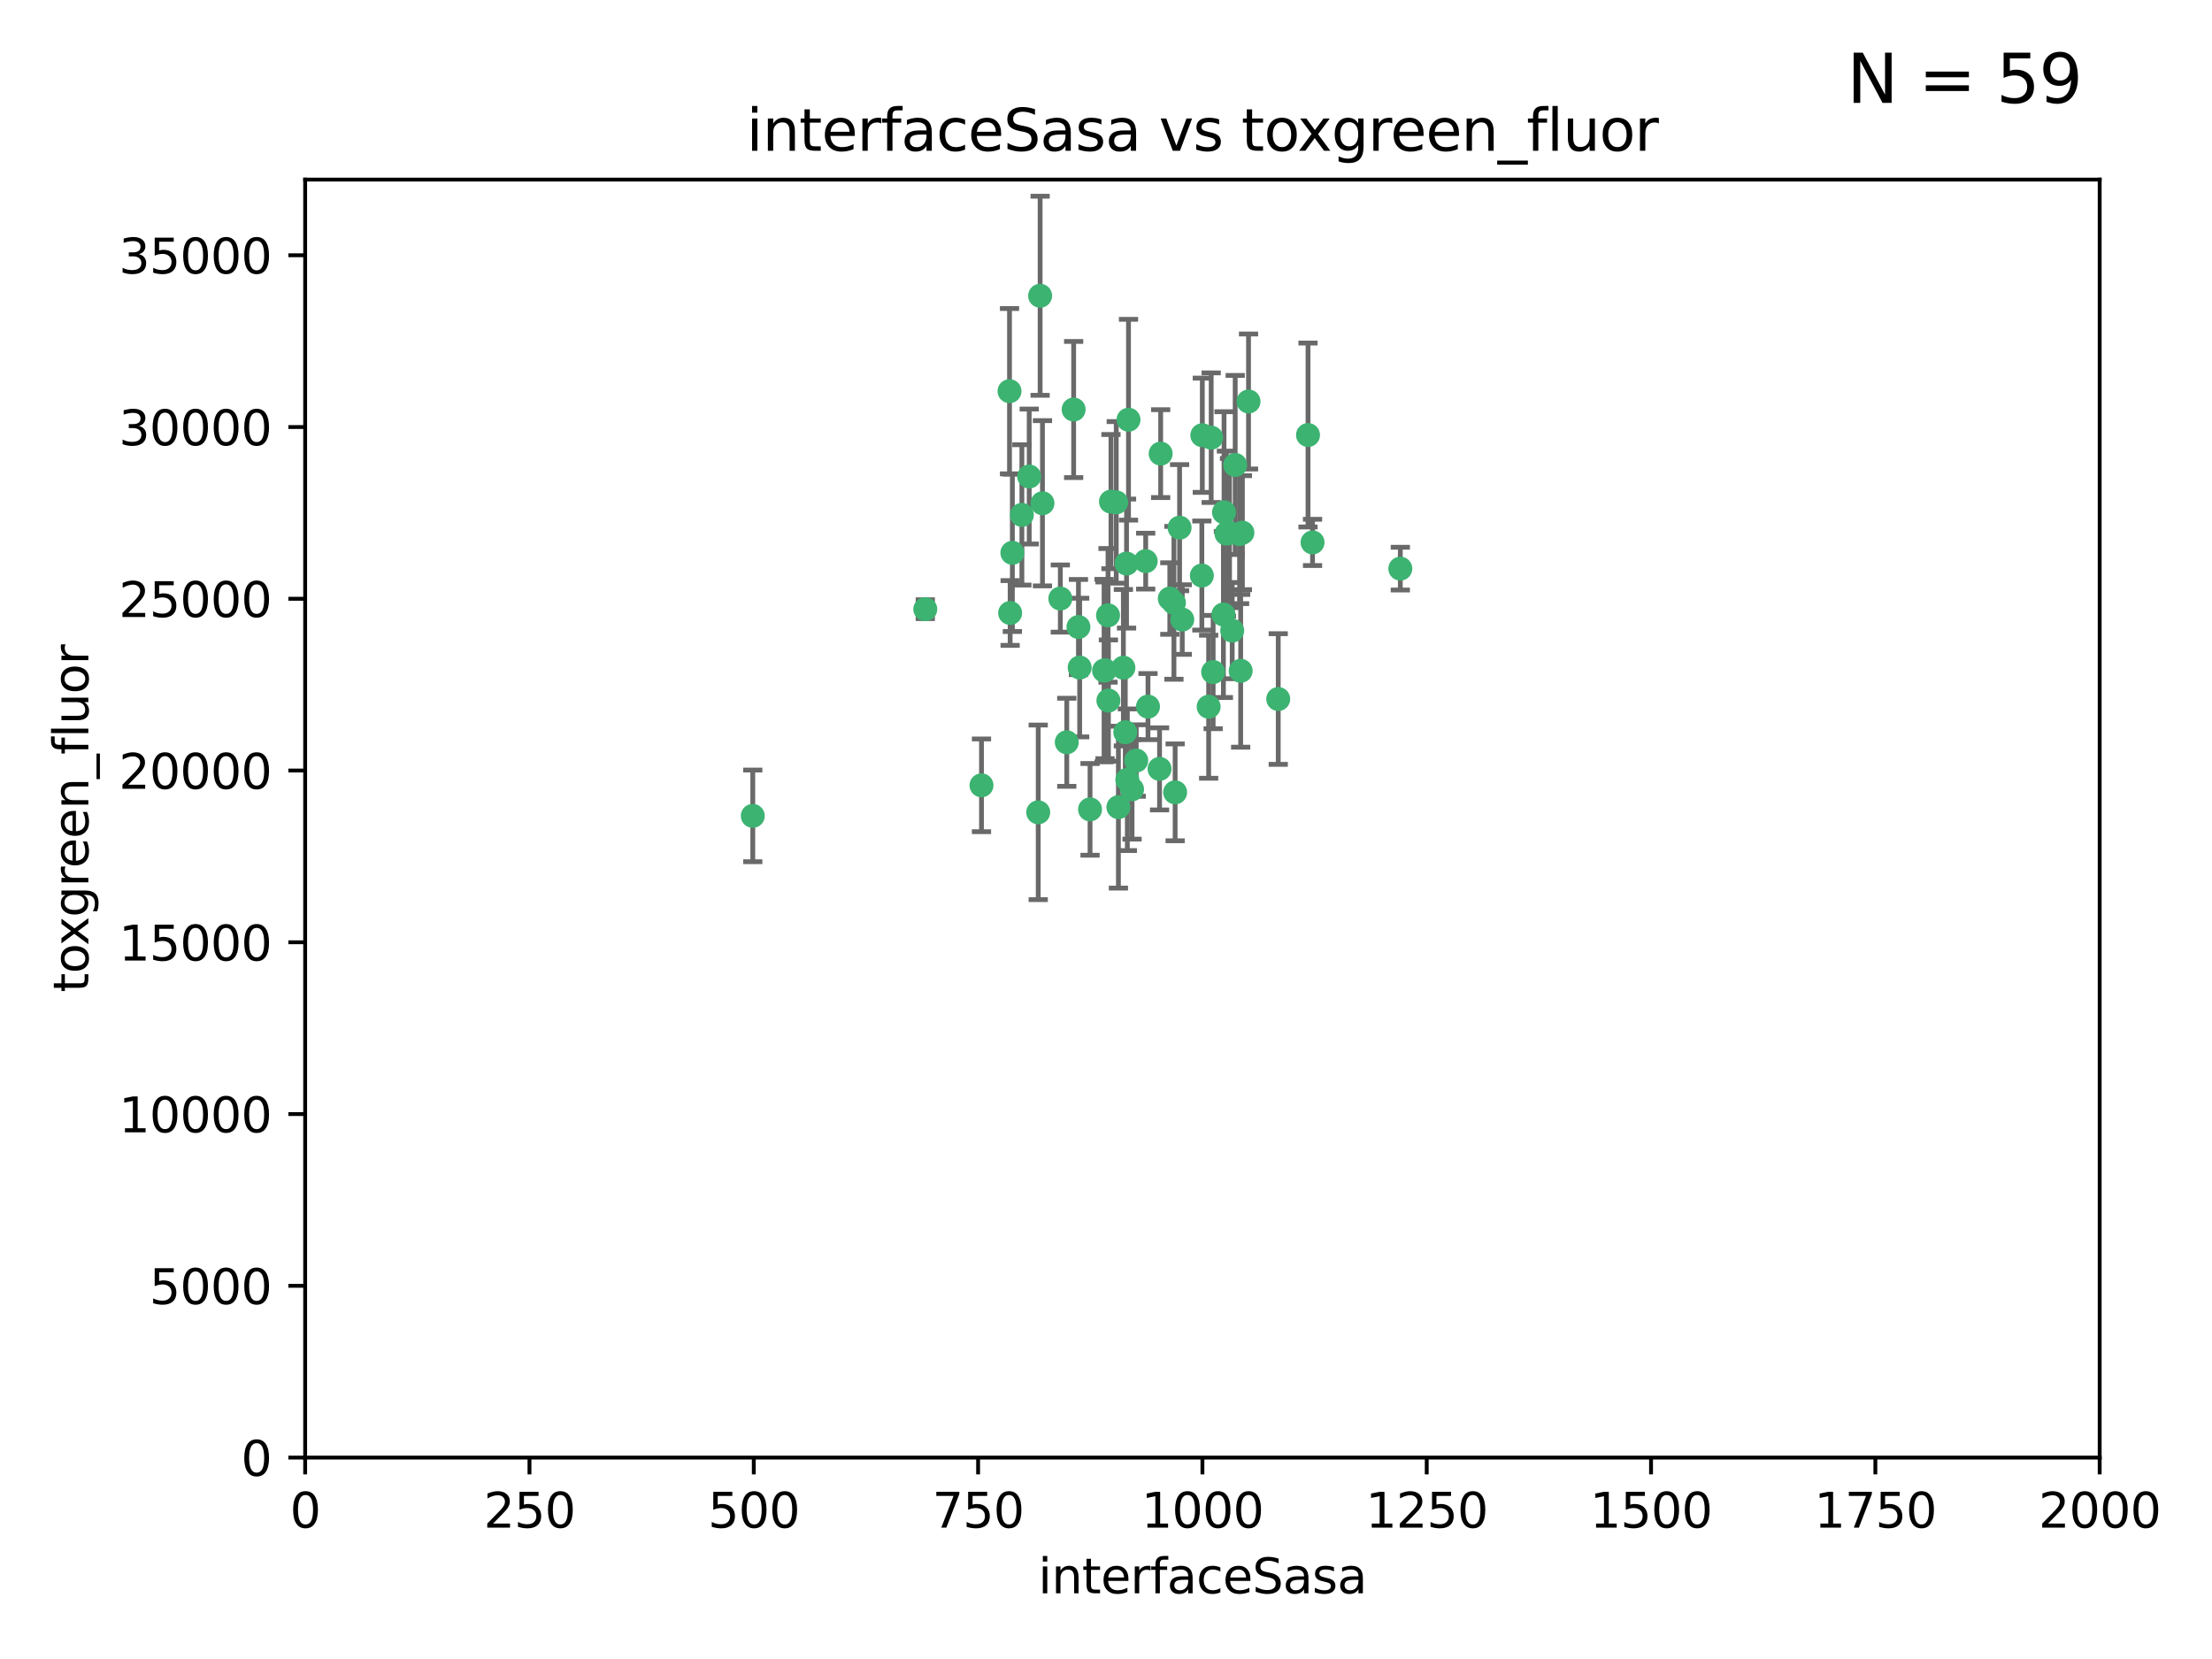 <?xml version="1.0" encoding="utf-8" standalone="no"?>
<!DOCTYPE svg PUBLIC "-//W3C//DTD SVG 1.1//EN"
  "http://www.w3.org/Graphics/SVG/1.1/DTD/svg11.dtd">
<svg xmlns:xlink="http://www.w3.org/1999/xlink" width="460.8pt" height="345.6pt" viewBox="0 0 460.8 345.6" xmlns="http://www.w3.org/2000/svg" version="1.1">
 <defs>
  <style type="text/css">*{stroke-linejoin: round; stroke-linecap: butt}</style>
 </defs>
 <g id="figure_1">
  <g id="patch_1">
   <path d="M 0 345.6 
L 460.8 345.6 
L 460.8 0 
L 0 0 
z
" style="fill: #ffffff"/>
  </g>
  <g id="axes_1">
   <g id="patch_2">
    <path d="M 63.571 303.64 
L 437.4 303.64 
L 437.4 37.411 
L 63.571 37.411 
z
" style="fill: #ffffff"/>
   </g>
   <g id="PathCollection_1">
    <defs>
     <path id="m86624e73be" d="M 0 1.118 
C 0.297 1.118 0.581 1 0.791 0.791 
C 1 0.581 1.118 0.297 1.118 0 
C 1.118 -0.297 1 -0.581 0.791 -0.791 
C 0.581 -1 0.297 -1.118 0 -1.118 
C -0.297 -1.118 -0.581 -1 -0.791 -0.791 
C -1 -0.581 -1.118 -0.297 -1.118 0 
C -1.118 0.297 -1 0.581 -0.791 0.791 
C -0.581 1 -0.297 1.118 0 1.118 
z
" style="stroke: #3cb371"/>
    </defs>
    <g clip-path="url(#p51800e3446)">
     <use xlink:href="#m86624e73be" x="243.693" y="124.69" style="fill: #3cb371; stroke: #3cb371"/>
     <use xlink:href="#m86624e73be" x="272.484" y="90.623" style="fill: #3cb371; stroke: #3cb371"/>
     <use xlink:href="#m86624e73be" x="231.435" y="104.496" style="fill: #3cb371; stroke: #3cb371"/>
     <use xlink:href="#m86624e73be" x="234.418" y="152.536" style="fill: #3cb371; stroke: #3cb371"/>
     <use xlink:href="#m86624e73be" x="266.28" y="145.62" style="fill: #3cb371; stroke: #3cb371"/>
     <use xlink:href="#m86624e73be" x="257.315" y="96.857" style="fill: #3cb371; stroke: #3cb371"/>
     <use xlink:href="#m86624e73be" x="254.987" y="106.718" style="fill: #3cb371; stroke: #3cb371"/>
     <use xlink:href="#m86624e73be" x="273.426" y="112.994" style="fill: #3cb371; stroke: #3cb371"/>
     <use xlink:href="#m86624e73be" x="220.886" y="124.689" style="fill: #3cb371; stroke: #3cb371"/>
     <use xlink:href="#m86624e73be" x="214.404" y="99.267" style="fill: #3cb371; stroke: #3cb371"/>
     <use xlink:href="#m86624e73be" x="212.875" y="107.264" style="fill: #3cb371; stroke: #3cb371"/>
     <use xlink:href="#m86624e73be" x="241.787" y="94.5" style="fill: #3cb371; stroke: #3cb371"/>
     <use xlink:href="#m86624e73be" x="252.721" y="139.999" style="fill: #3cb371; stroke: #3cb371"/>
     <use xlink:href="#m86624e73be" x="252.312" y="91.178" style="fill: #3cb371; stroke: #3cb371"/>
     <use xlink:href="#m86624e73be" x="258.229" y="111.261" style="fill: #3cb371; stroke: #3cb371"/>
     <use xlink:href="#m86624e73be" x="223.66" y="85.309" style="fill: #3cb371; stroke: #3cb371"/>
     <use xlink:href="#m86624e73be" x="232.987" y="168.143" style="fill: #3cb371; stroke: #3cb371"/>
     <use xlink:href="#m86624e73be" x="241.557" y="160.173" style="fill: #3cb371; stroke: #3cb371"/>
     <use xlink:href="#m86624e73be" x="230.194" y="139.64" style="fill: #3cb371; stroke: #3cb371"/>
     <use xlink:href="#m86624e73be" x="251.785" y="147.225" style="fill: #3cb371; stroke: #3cb371"/>
     <use xlink:href="#m86624e73be" x="234.68" y="117.402" style="fill: #3cb371; stroke: #3cb371"/>
     <use xlink:href="#m86624e73be" x="246.284" y="129.063" style="fill: #3cb371; stroke: #3cb371"/>
     <use xlink:href="#m86624e73be" x="255.489" y="111.157" style="fill: #3cb371; stroke: #3cb371"/>
     <use xlink:href="#m86624e73be" x="256.689" y="131.368" style="fill: #3cb371; stroke: #3cb371"/>
     <use xlink:href="#m86624e73be" x="254.858" y="128.013" style="fill: #3cb371; stroke: #3cb371"/>
     <use xlink:href="#m86624e73be" x="244.553" y="125.579" style="fill: #3cb371; stroke: #3cb371"/>
     <use xlink:href="#m86624e73be" x="250.368" y="119.895" style="fill: #3cb371; stroke: #3cb371"/>
     <use xlink:href="#m86624e73be" x="235.088" y="87.434" style="fill: #3cb371; stroke: #3cb371"/>
     <use xlink:href="#m86624e73be" x="258.816" y="110.968" style="fill: #3cb371; stroke: #3cb371"/>
     <use xlink:href="#m86624e73be" x="256.134" y="111.045" style="fill: #3cb371; stroke: #3cb371"/>
     <use xlink:href="#m86624e73be" x="232.534" y="104.651" style="fill: #3cb371; stroke: #3cb371"/>
     <use xlink:href="#m86624e73be" x="234.02" y="139.091" style="fill: #3cb371; stroke: #3cb371"/>
     <use xlink:href="#m86624e73be" x="238.669" y="116.895" style="fill: #3cb371; stroke: #3cb371"/>
     <use xlink:href="#m86624e73be" x="210.43" y="127.696" style="fill: #3cb371; stroke: #3cb371"/>
     <use xlink:href="#m86624e73be" x="217.166" y="104.837" style="fill: #3cb371; stroke: #3cb371"/>
     <use xlink:href="#m86624e73be" x="245.731" y="109.922" style="fill: #3cb371; stroke: #3cb371"/>
     <use xlink:href="#m86624e73be" x="216.677" y="61.614" style="fill: #3cb371; stroke: #3cb371"/>
     <use xlink:href="#m86624e73be" x="258.456" y="139.744" style="fill: #3cb371; stroke: #3cb371"/>
     <use xlink:href="#m86624e73be" x="291.711" y="118.457" style="fill: #3cb371; stroke: #3cb371"/>
     <use xlink:href="#m86624e73be" x="224.916" y="139.063" style="fill: #3cb371; stroke: #3cb371"/>
     <use xlink:href="#m86624e73be" x="260.091" y="83.639" style="fill: #3cb371; stroke: #3cb371"/>
     <use xlink:href="#m86624e73be" x="250.465" y="90.667" style="fill: #3cb371; stroke: #3cb371"/>
     <use xlink:href="#m86624e73be" x="204.462" y="163.599" style="fill: #3cb371; stroke: #3cb371"/>
     <use xlink:href="#m86624e73be" x="192.753" y="126.902" style="fill: #3cb371; stroke: #3cb371"/>
     <use xlink:href="#m86624e73be" x="222.228" y="154.63" style="fill: #3cb371; stroke: #3cb371"/>
     <use xlink:href="#m86624e73be" x="230.822" y="128.187" style="fill: #3cb371; stroke: #3cb371"/>
     <use xlink:href="#m86624e73be" x="210.301" y="81.492" style="fill: #3cb371; stroke: #3cb371"/>
     <use xlink:href="#m86624e73be" x="236.699" y="158.432" style="fill: #3cb371; stroke: #3cb371"/>
     <use xlink:href="#m86624e73be" x="230.901" y="145.94" style="fill: #3cb371; stroke: #3cb371"/>
     <use xlink:href="#m86624e73be" x="224.662" y="130.623" style="fill: #3cb371; stroke: #3cb371"/>
     <use xlink:href="#m86624e73be" x="239.146" y="147.201" style="fill: #3cb371; stroke: #3cb371"/>
     <use xlink:href="#m86624e73be" x="244.803" y="165.057" style="fill: #3cb371; stroke: #3cb371"/>
     <use xlink:href="#m86624e73be" x="216.278" y="169.223" style="fill: #3cb371; stroke: #3cb371"/>
     <use xlink:href="#m86624e73be" x="235.826" y="164.427" style="fill: #3cb371; stroke: #3cb371"/>
     <use xlink:href="#m86624e73be" x="229.998" y="139.694" style="fill: #3cb371; stroke: #3cb371"/>
     <use xlink:href="#m86624e73be" x="227.078" y="168.609" style="fill: #3cb371; stroke: #3cb371"/>
     <use xlink:href="#m86624e73be" x="234.846" y="162.431" style="fill: #3cb371; stroke: #3cb371"/>
     <use xlink:href="#m86624e73be" x="210.895" y="115.163" style="fill: #3cb371; stroke: #3cb371"/>
     <use xlink:href="#m86624e73be" x="156.817" y="169.96" style="fill: #3cb371; stroke: #3cb371"/>
    </g>
   </g>
   <g id="matplotlib.axis_1">
    <g id="xtick_1">
     <g id="line2d_1">
      <defs>
       <path id="m9ae4caff41" d="M 0 0 
L 0 3.5 
" style="stroke: #000000; stroke-width: 0.8"/>
      </defs>
      <g>
       <use xlink:href="#m9ae4caff41" x="63.571" y="303.64" style="stroke: #000000; stroke-width: 0.8"/>
      </g>
     </g>
     <g id="text_1">
      <!-- 0 -->
      <g transform="translate(60.39 318.238)scale(0.1 -0.1)">
       <defs>
        <path id="DejaVuSans-30" d="M 2034 4250 
Q 1547 4250 1301 3770 
Q 1056 3291 1056 2328 
Q 1056 1369 1301 889 
Q 1547 409 2034 409 
Q 2525 409 2770 889 
Q 3016 1369 3016 2328 
Q 3016 3291 2770 3770 
Q 2525 4250 2034 4250 
z
M 2034 4750 
Q 2819 4750 3233 4129 
Q 3647 3509 3647 2328 
Q 3647 1150 3233 529 
Q 2819 -91 2034 -91 
Q 1250 -91 836 529 
Q 422 1150 422 2328 
Q 422 3509 836 4129 
Q 1250 4750 2034 4750 
z
" transform="scale(0.016)"/>
       </defs>
       <use xlink:href="#DejaVuSans-30"/>
      </g>
     </g>
    </g>
    <g id="xtick_2">
     <g id="line2d_2">
      <g>
       <use xlink:href="#m9ae4caff41" x="110.3" y="303.64" style="stroke: #000000; stroke-width: 0.8"/>
      </g>
     </g>
     <g id="text_2">
      <!-- 250 -->
      <g transform="translate(100.756 318.238)scale(0.1 -0.1)">
       <defs>
        <path id="DejaVuSans-32" d="M 1228 531 
L 3431 531 
L 3431 0 
L 469 0 
L 469 531 
Q 828 903 1448 1529 
Q 2069 2156 2228 2338 
Q 2531 2678 2651 2914 
Q 2772 3150 2772 3378 
Q 2772 3750 2511 3984 
Q 2250 4219 1831 4219 
Q 1534 4219 1204 4116 
Q 875 4013 500 3803 
L 500 4441 
Q 881 4594 1212 4672 
Q 1544 4750 1819 4750 
Q 2544 4750 2975 4387 
Q 3406 4025 3406 3419 
Q 3406 3131 3298 2873 
Q 3191 2616 2906 2266 
Q 2828 2175 2409 1742 
Q 1991 1309 1228 531 
z
" transform="scale(0.016)"/>
        <path id="DejaVuSans-35" d="M 691 4666 
L 3169 4666 
L 3169 4134 
L 1269 4134 
L 1269 2991 
Q 1406 3038 1543 3061 
Q 1681 3084 1819 3084 
Q 2600 3084 3056 2656 
Q 3513 2228 3513 1497 
Q 3513 744 3044 326 
Q 2575 -91 1722 -91 
Q 1428 -91 1123 -41 
Q 819 9 494 109 
L 494 744 
Q 775 591 1075 516 
Q 1375 441 1709 441 
Q 2250 441 2565 725 
Q 2881 1009 2881 1497 
Q 2881 1984 2565 2268 
Q 2250 2553 1709 2553 
Q 1456 2553 1204 2497 
Q 953 2441 691 2322 
L 691 4666 
z
" transform="scale(0.016)"/>
       </defs>
       <use xlink:href="#DejaVuSans-32"/>
       <use xlink:href="#DejaVuSans-35" x="63.623"/>
       <use xlink:href="#DejaVuSans-30" x="127.246"/>
      </g>
     </g>
    </g>
    <g id="xtick_3">
     <g id="line2d_3">
      <g>
       <use xlink:href="#m9ae4caff41" x="157.028" y="303.64" style="stroke: #000000; stroke-width: 0.8"/>
      </g>
     </g>
     <g id="text_3">
      <!-- 500 -->
      <g transform="translate(147.485 318.238)scale(0.1 -0.1)">
       <use xlink:href="#DejaVuSans-35"/>
       <use xlink:href="#DejaVuSans-30" x="63.623"/>
       <use xlink:href="#DejaVuSans-30" x="127.246"/>
      </g>
     </g>
    </g>
    <g id="xtick_4">
     <g id="line2d_4">
      <g>
       <use xlink:href="#m9ae4caff41" x="203.757" y="303.64" style="stroke: #000000; stroke-width: 0.8"/>
      </g>
     </g>
     <g id="text_4">
      <!-- 750 -->
      <g transform="translate(194.213 318.238)scale(0.1 -0.1)">
       <defs>
        <path id="DejaVuSans-37" d="M 525 4666 
L 3525 4666 
L 3525 4397 
L 1831 0 
L 1172 0 
L 2766 4134 
L 525 4134 
L 525 4666 
z
" transform="scale(0.016)"/>
       </defs>
       <use xlink:href="#DejaVuSans-37"/>
       <use xlink:href="#DejaVuSans-35" x="63.623"/>
       <use xlink:href="#DejaVuSans-30" x="127.246"/>
      </g>
     </g>
    </g>
    <g id="xtick_5">
     <g id="line2d_5">
      <g>
       <use xlink:href="#m9ae4caff41" x="250.486" y="303.64" style="stroke: #000000; stroke-width: 0.8"/>
      </g>
     </g>
     <g id="text_5">
      <!-- 1000 -->
      <g transform="translate(237.761 318.238)scale(0.1 -0.1)">
       <defs>
        <path id="DejaVuSans-31" d="M 794 531 
L 1825 531 
L 1825 4091 
L 703 3866 
L 703 4441 
L 1819 4666 
L 2450 4666 
L 2450 531 
L 3481 531 
L 3481 0 
L 794 0 
L 794 531 
z
" transform="scale(0.016)"/>
       </defs>
       <use xlink:href="#DejaVuSans-31"/>
       <use xlink:href="#DejaVuSans-30" x="63.623"/>
       <use xlink:href="#DejaVuSans-30" x="127.246"/>
       <use xlink:href="#DejaVuSans-30" x="190.869"/>
      </g>
     </g>
    </g>
    <g id="xtick_6">
     <g id="line2d_6">
      <g>
       <use xlink:href="#m9ae4caff41" x="297.214" y="303.64" style="stroke: #000000; stroke-width: 0.8"/>
      </g>
     </g>
     <g id="text_6">
      <!-- 1250 -->
      <g transform="translate(284.489 318.238)scale(0.1 -0.1)">
       <use xlink:href="#DejaVuSans-31"/>
       <use xlink:href="#DejaVuSans-32" x="63.623"/>
       <use xlink:href="#DejaVuSans-35" x="127.246"/>
       <use xlink:href="#DejaVuSans-30" x="190.869"/>
      </g>
     </g>
    </g>
    <g id="xtick_7">
     <g id="line2d_7">
      <g>
       <use xlink:href="#m9ae4caff41" x="343.943" y="303.64" style="stroke: #000000; stroke-width: 0.8"/>
      </g>
     </g>
     <g id="text_7">
      <!-- 1500 -->
      <g transform="translate(331.218 318.238)scale(0.1 -0.1)">
       <use xlink:href="#DejaVuSans-31"/>
       <use xlink:href="#DejaVuSans-35" x="63.623"/>
       <use xlink:href="#DejaVuSans-30" x="127.246"/>
       <use xlink:href="#DejaVuSans-30" x="190.869"/>
      </g>
     </g>
    </g>
    <g id="xtick_8">
     <g id="line2d_8">
      <g>
       <use xlink:href="#m9ae4caff41" x="390.671" y="303.64" style="stroke: #000000; stroke-width: 0.8"/>
      </g>
     </g>
     <g id="text_8">
      <!-- 1750 -->
      <g transform="translate(377.946 318.238)scale(0.1 -0.1)">
       <use xlink:href="#DejaVuSans-31"/>
       <use xlink:href="#DejaVuSans-37" x="63.623"/>
       <use xlink:href="#DejaVuSans-35" x="127.246"/>
       <use xlink:href="#DejaVuSans-30" x="190.869"/>
      </g>
     </g>
    </g>
    <g id="xtick_9">
     <g id="line2d_9">
      <g>
       <use xlink:href="#m9ae4caff41" x="437.4" y="303.64" style="stroke: #000000; stroke-width: 0.8"/>
      </g>
     </g>
     <g id="text_9">
      <!-- 2000 -->
      <g transform="translate(424.675 318.238)scale(0.1 -0.1)">
       <use xlink:href="#DejaVuSans-32"/>
       <use xlink:href="#DejaVuSans-30" x="63.623"/>
       <use xlink:href="#DejaVuSans-30" x="127.246"/>
       <use xlink:href="#DejaVuSans-30" x="190.869"/>
      </g>
     </g>
    </g>
    <g id="text_10">
     <!-- interfaceSasa -->
     <g transform="translate(216.279 331.917)scale(0.1 -0.1)">
      <defs>
       <path id="DejaVuSans-69" d="M 603 3500 
L 1178 3500 
L 1178 0 
L 603 0 
L 603 3500 
z
M 603 4863 
L 1178 4863 
L 1178 4134 
L 603 4134 
L 603 4863 
z
" transform="scale(0.016)"/>
       <path id="DejaVuSans-6e" d="M 3513 2113 
L 3513 0 
L 2938 0 
L 2938 2094 
Q 2938 2591 2744 2837 
Q 2550 3084 2163 3084 
Q 1697 3084 1428 2787 
Q 1159 2491 1159 1978 
L 1159 0 
L 581 0 
L 581 3500 
L 1159 3500 
L 1159 2956 
Q 1366 3272 1645 3428 
Q 1925 3584 2291 3584 
Q 2894 3584 3203 3211 
Q 3513 2838 3513 2113 
z
" transform="scale(0.016)"/>
       <path id="DejaVuSans-74" d="M 1172 4494 
L 1172 3500 
L 2356 3500 
L 2356 3053 
L 1172 3053 
L 1172 1153 
Q 1172 725 1289 603 
Q 1406 481 1766 481 
L 2356 481 
L 2356 0 
L 1766 0 
Q 1100 0 847 248 
Q 594 497 594 1153 
L 594 3053 
L 172 3053 
L 172 3500 
L 594 3500 
L 594 4494 
L 1172 4494 
z
" transform="scale(0.016)"/>
       <path id="DejaVuSans-65" d="M 3597 1894 
L 3597 1613 
L 953 1613 
Q 991 1019 1311 708 
Q 1631 397 2203 397 
Q 2534 397 2845 478 
Q 3156 559 3463 722 
L 3463 178 
Q 3153 47 2828 -22 
Q 2503 -91 2169 -91 
Q 1331 -91 842 396 
Q 353 884 353 1716 
Q 353 2575 817 3079 
Q 1281 3584 2069 3584 
Q 2775 3584 3186 3129 
Q 3597 2675 3597 1894 
z
M 3022 2063 
Q 3016 2534 2758 2815 
Q 2500 3097 2075 3097 
Q 1594 3097 1305 2825 
Q 1016 2553 972 2059 
L 3022 2063 
z
" transform="scale(0.016)"/>
       <path id="DejaVuSans-72" d="M 2631 2963 
Q 2534 3019 2420 3045 
Q 2306 3072 2169 3072 
Q 1681 3072 1420 2755 
Q 1159 2438 1159 1844 
L 1159 0 
L 581 0 
L 581 3500 
L 1159 3500 
L 1159 2956 
Q 1341 3275 1631 3429 
Q 1922 3584 2338 3584 
Q 2397 3584 2469 3576 
Q 2541 3569 2628 3553 
L 2631 2963 
z
" transform="scale(0.016)"/>
       <path id="DejaVuSans-66" d="M 2375 4863 
L 2375 4384 
L 1825 4384 
Q 1516 4384 1395 4259 
Q 1275 4134 1275 3809 
L 1275 3500 
L 2222 3500 
L 2222 3053 
L 1275 3053 
L 1275 0 
L 697 0 
L 697 3053 
L 147 3053 
L 147 3500 
L 697 3500 
L 697 3744 
Q 697 4328 969 4595 
Q 1241 4863 1831 4863 
L 2375 4863 
z
" transform="scale(0.016)"/>
       <path id="DejaVuSans-61" d="M 2194 1759 
Q 1497 1759 1228 1600 
Q 959 1441 959 1056 
Q 959 750 1161 570 
Q 1363 391 1709 391 
Q 2188 391 2477 730 
Q 2766 1069 2766 1631 
L 2766 1759 
L 2194 1759 
z
M 3341 1997 
L 3341 0 
L 2766 0 
L 2766 531 
Q 2569 213 2275 61 
Q 1981 -91 1556 -91 
Q 1019 -91 701 211 
Q 384 513 384 1019 
Q 384 1609 779 1909 
Q 1175 2209 1959 2209 
L 2766 2209 
L 2766 2266 
Q 2766 2663 2505 2880 
Q 2244 3097 1772 3097 
Q 1472 3097 1187 3025 
Q 903 2953 641 2809 
L 641 3341 
Q 956 3463 1253 3523 
Q 1550 3584 1831 3584 
Q 2591 3584 2966 3190 
Q 3341 2797 3341 1997 
z
" transform="scale(0.016)"/>
       <path id="DejaVuSans-63" d="M 3122 3366 
L 3122 2828 
Q 2878 2963 2633 3030 
Q 2388 3097 2138 3097 
Q 1578 3097 1268 2742 
Q 959 2388 959 1747 
Q 959 1106 1268 751 
Q 1578 397 2138 397 
Q 2388 397 2633 464 
Q 2878 531 3122 666 
L 3122 134 
Q 2881 22 2623 -34 
Q 2366 -91 2075 -91 
Q 1284 -91 818 406 
Q 353 903 353 1747 
Q 353 2603 823 3093 
Q 1294 3584 2113 3584 
Q 2378 3584 2631 3529 
Q 2884 3475 3122 3366 
z
" transform="scale(0.016)"/>
       <path id="DejaVuSans-53" d="M 3425 4513 
L 3425 3897 
Q 3066 4069 2747 4153 
Q 2428 4238 2131 4238 
Q 1616 4238 1336 4038 
Q 1056 3838 1056 3469 
Q 1056 3159 1242 3001 
Q 1428 2844 1947 2747 
L 2328 2669 
Q 3034 2534 3370 2195 
Q 3706 1856 3706 1288 
Q 3706 609 3251 259 
Q 2797 -91 1919 -91 
Q 1588 -91 1214 -16 
Q 841 59 441 206 
L 441 856 
Q 825 641 1194 531 
Q 1563 422 1919 422 
Q 2459 422 2753 634 
Q 3047 847 3047 1241 
Q 3047 1584 2836 1778 
Q 2625 1972 2144 2069 
L 1759 2144 
Q 1053 2284 737 2584 
Q 422 2884 422 3419 
Q 422 4038 858 4394 
Q 1294 4750 2059 4750 
Q 2388 4750 2728 4690 
Q 3069 4631 3425 4513 
z
" transform="scale(0.016)"/>
       <path id="DejaVuSans-73" d="M 2834 3397 
L 2834 2853 
Q 2591 2978 2328 3040 
Q 2066 3103 1784 3103 
Q 1356 3103 1142 2972 
Q 928 2841 928 2578 
Q 928 2378 1081 2264 
Q 1234 2150 1697 2047 
L 1894 2003 
Q 2506 1872 2764 1633 
Q 3022 1394 3022 966 
Q 3022 478 2636 193 
Q 2250 -91 1575 -91 
Q 1294 -91 989 -36 
Q 684 19 347 128 
L 347 722 
Q 666 556 975 473 
Q 1284 391 1588 391 
Q 1994 391 2212 530 
Q 2431 669 2431 922 
Q 2431 1156 2273 1281 
Q 2116 1406 1581 1522 
L 1381 1569 
Q 847 1681 609 1914 
Q 372 2147 372 2553 
Q 372 3047 722 3315 
Q 1072 3584 1716 3584 
Q 2034 3584 2315 3537 
Q 2597 3491 2834 3397 
z
" transform="scale(0.016)"/>
      </defs>
      <use xlink:href="#DejaVuSans-69"/>
      <use xlink:href="#DejaVuSans-6e" x="27.783"/>
      <use xlink:href="#DejaVuSans-74" x="91.162"/>
      <use xlink:href="#DejaVuSans-65" x="130.371"/>
      <use xlink:href="#DejaVuSans-72" x="191.895"/>
      <use xlink:href="#DejaVuSans-66" x="233.008"/>
      <use xlink:href="#DejaVuSans-61" x="268.213"/>
      <use xlink:href="#DejaVuSans-63" x="329.492"/>
      <use xlink:href="#DejaVuSans-65" x="384.473"/>
      <use xlink:href="#DejaVuSans-53" x="445.996"/>
      <use xlink:href="#DejaVuSans-61" x="509.473"/>
      <use xlink:href="#DejaVuSans-73" x="570.752"/>
      <use xlink:href="#DejaVuSans-61" x="622.852"/>
     </g>
    </g>
   </g>
   <g id="matplotlib.axis_2">
    <g id="ytick_1">
     <g id="line2d_10">
      <defs>
       <path id="md89b5f2ec3" d="M 0 0 
L -3.5 0 
" style="stroke: #000000; stroke-width: 0.8"/>
      </defs>
      <g>
       <use xlink:href="#md89b5f2ec3" x="63.571" y="303.64" style="stroke: #000000; stroke-width: 0.8"/>
      </g>
     </g>
     <g id="text_11">
      <!-- 0 -->
      <g transform="translate(50.209 307.439)scale(0.1 -0.1)">
       <use xlink:href="#DejaVuSans-30"/>
      </g>
     </g>
    </g>
    <g id="ytick_2">
     <g id="line2d_11">
      <g>
       <use xlink:href="#md89b5f2ec3" x="63.571" y="267.859" style="stroke: #000000; stroke-width: 0.8"/>
      </g>
     </g>
     <g id="text_12">
      <!-- 5000 -->
      <g transform="translate(31.121 271.658)scale(0.1 -0.1)">
       <use xlink:href="#DejaVuSans-35"/>
       <use xlink:href="#DejaVuSans-30" x="63.623"/>
       <use xlink:href="#DejaVuSans-30" x="127.246"/>
       <use xlink:href="#DejaVuSans-30" x="190.869"/>
      </g>
     </g>
    </g>
    <g id="ytick_3">
     <g id="line2d_12">
      <g>
       <use xlink:href="#md89b5f2ec3" x="63.571" y="232.078" style="stroke: #000000; stroke-width: 0.8"/>
      </g>
     </g>
     <g id="text_13">
      <!-- 10000 -->
      <g transform="translate(24.759 235.878)scale(0.1 -0.1)">
       <use xlink:href="#DejaVuSans-31"/>
       <use xlink:href="#DejaVuSans-30" x="63.623"/>
       <use xlink:href="#DejaVuSans-30" x="127.246"/>
       <use xlink:href="#DejaVuSans-30" x="190.869"/>
       <use xlink:href="#DejaVuSans-30" x="254.492"/>
      </g>
     </g>
    </g>
    <g id="ytick_4">
     <g id="line2d_13">
      <g>
       <use xlink:href="#md89b5f2ec3" x="63.571" y="196.298" style="stroke: #000000; stroke-width: 0.8"/>
      </g>
     </g>
     <g id="text_14">
      <!-- 15000 -->
      <g transform="translate(24.759 200.097)scale(0.1 -0.1)">
       <use xlink:href="#DejaVuSans-31"/>
       <use xlink:href="#DejaVuSans-35" x="63.623"/>
       <use xlink:href="#DejaVuSans-30" x="127.246"/>
       <use xlink:href="#DejaVuSans-30" x="190.869"/>
       <use xlink:href="#DejaVuSans-30" x="254.492"/>
      </g>
     </g>
    </g>
    <g id="ytick_5">
     <g id="line2d_14">
      <g>
       <use xlink:href="#md89b5f2ec3" x="63.571" y="160.517" style="stroke: #000000; stroke-width: 0.8"/>
      </g>
     </g>
     <g id="text_15">
      <!-- 20000 -->
      <g transform="translate(24.759 164.316)scale(0.1 -0.1)">
       <use xlink:href="#DejaVuSans-32"/>
       <use xlink:href="#DejaVuSans-30" x="63.623"/>
       <use xlink:href="#DejaVuSans-30" x="127.246"/>
       <use xlink:href="#DejaVuSans-30" x="190.869"/>
       <use xlink:href="#DejaVuSans-30" x="254.492"/>
      </g>
     </g>
    </g>
    <g id="ytick_6">
     <g id="line2d_15">
      <g>
       <use xlink:href="#md89b5f2ec3" x="63.571" y="124.736" style="stroke: #000000; stroke-width: 0.8"/>
      </g>
     </g>
     <g id="text_16">
      <!-- 25000 -->
      <g transform="translate(24.759 128.535)scale(0.1 -0.1)">
       <use xlink:href="#DejaVuSans-32"/>
       <use xlink:href="#DejaVuSans-35" x="63.623"/>
       <use xlink:href="#DejaVuSans-30" x="127.246"/>
       <use xlink:href="#DejaVuSans-30" x="190.869"/>
       <use xlink:href="#DejaVuSans-30" x="254.492"/>
      </g>
     </g>
    </g>
    <g id="ytick_7">
     <g id="line2d_16">
      <g>
       <use xlink:href="#md89b5f2ec3" x="63.571" y="88.955" style="stroke: #000000; stroke-width: 0.8"/>
      </g>
     </g>
     <g id="text_17">
      <!-- 30000 -->
      <g transform="translate(24.759 92.754)scale(0.1 -0.1)">
       <defs>
        <path id="DejaVuSans-33" d="M 2597 2516 
Q 3050 2419 3304 2112 
Q 3559 1806 3559 1356 
Q 3559 666 3084 287 
Q 2609 -91 1734 -91 
Q 1441 -91 1130 -33 
Q 819 25 488 141 
L 488 750 
Q 750 597 1062 519 
Q 1375 441 1716 441 
Q 2309 441 2620 675 
Q 2931 909 2931 1356 
Q 2931 1769 2642 2001 
Q 2353 2234 1838 2234 
L 1294 2234 
L 1294 2753 
L 1863 2753 
Q 2328 2753 2575 2939 
Q 2822 3125 2822 3475 
Q 2822 3834 2567 4026 
Q 2313 4219 1838 4219 
Q 1578 4219 1281 4162 
Q 984 4106 628 3988 
L 628 4550 
Q 988 4650 1302 4700 
Q 1616 4750 1894 4750 
Q 2613 4750 3031 4423 
Q 3450 4097 3450 3541 
Q 3450 3153 3228 2886 
Q 3006 2619 2597 2516 
z
" transform="scale(0.016)"/>
       </defs>
       <use xlink:href="#DejaVuSans-33"/>
       <use xlink:href="#DejaVuSans-30" x="63.623"/>
       <use xlink:href="#DejaVuSans-30" x="127.246"/>
       <use xlink:href="#DejaVuSans-30" x="190.869"/>
       <use xlink:href="#DejaVuSans-30" x="254.492"/>
      </g>
     </g>
    </g>
    <g id="ytick_8">
     <g id="line2d_17">
      <g>
       <use xlink:href="#md89b5f2ec3" x="63.571" y="53.174" style="stroke: #000000; stroke-width: 0.8"/>
      </g>
     </g>
     <g id="text_18">
      <!-- 35000 -->
      <g transform="translate(24.759 56.974)scale(0.1 -0.1)">
       <use xlink:href="#DejaVuSans-33"/>
       <use xlink:href="#DejaVuSans-35" x="63.623"/>
       <use xlink:href="#DejaVuSans-30" x="127.246"/>
       <use xlink:href="#DejaVuSans-30" x="190.869"/>
       <use xlink:href="#DejaVuSans-30" x="254.492"/>
      </g>
     </g>
    </g>
    <g id="text_19">
     <!-- toxgreen_fluor -->
     <g transform="translate(18.401 206.72)rotate(-90)scale(0.1 -0.1)">
      <defs>
       <path id="DejaVuSans-6f" d="M 1959 3097 
Q 1497 3097 1228 2736 
Q 959 2375 959 1747 
Q 959 1119 1226 758 
Q 1494 397 1959 397 
Q 2419 397 2687 759 
Q 2956 1122 2956 1747 
Q 2956 2369 2687 2733 
Q 2419 3097 1959 3097 
z
M 1959 3584 
Q 2709 3584 3137 3096 
Q 3566 2609 3566 1747 
Q 3566 888 3137 398 
Q 2709 -91 1959 -91 
Q 1206 -91 779 398 
Q 353 888 353 1747 
Q 353 2609 779 3096 
Q 1206 3584 1959 3584 
z
" transform="scale(0.016)"/>
       <path id="DejaVuSans-78" d="M 3513 3500 
L 2247 1797 
L 3578 0 
L 2900 0 
L 1881 1375 
L 863 0 
L 184 0 
L 1544 1831 
L 300 3500 
L 978 3500 
L 1906 2253 
L 2834 3500 
L 3513 3500 
z
" transform="scale(0.016)"/>
       <path id="DejaVuSans-67" d="M 2906 1791 
Q 2906 2416 2648 2759 
Q 2391 3103 1925 3103 
Q 1463 3103 1205 2759 
Q 947 2416 947 1791 
Q 947 1169 1205 825 
Q 1463 481 1925 481 
Q 2391 481 2648 825 
Q 2906 1169 2906 1791 
z
M 3481 434 
Q 3481 -459 3084 -895 
Q 2688 -1331 1869 -1331 
Q 1566 -1331 1297 -1286 
Q 1028 -1241 775 -1147 
L 775 -588 
Q 1028 -725 1275 -790 
Q 1522 -856 1778 -856 
Q 2344 -856 2625 -561 
Q 2906 -266 2906 331 
L 2906 616 
Q 2728 306 2450 153 
Q 2172 0 1784 0 
Q 1141 0 747 490 
Q 353 981 353 1791 
Q 353 2603 747 3093 
Q 1141 3584 1784 3584 
Q 2172 3584 2450 3431 
Q 2728 3278 2906 2969 
L 2906 3500 
L 3481 3500 
L 3481 434 
z
" transform="scale(0.016)"/>
       <path id="DejaVuSans-5f" d="M 3263 -1063 
L 3263 -1509 
L -63 -1509 
L -63 -1063 
L 3263 -1063 
z
" transform="scale(0.016)"/>
       <path id="DejaVuSans-6c" d="M 603 4863 
L 1178 4863 
L 1178 0 
L 603 0 
L 603 4863 
z
" transform="scale(0.016)"/>
       <path id="DejaVuSans-75" d="M 544 1381 
L 544 3500 
L 1119 3500 
L 1119 1403 
Q 1119 906 1312 657 
Q 1506 409 1894 409 
Q 2359 409 2629 706 
Q 2900 1003 2900 1516 
L 2900 3500 
L 3475 3500 
L 3475 0 
L 2900 0 
L 2900 538 
Q 2691 219 2414 64 
Q 2138 -91 1772 -91 
Q 1169 -91 856 284 
Q 544 659 544 1381 
z
M 1991 3584 
L 1991 3584 
z
" transform="scale(0.016)"/>
      </defs>
      <use xlink:href="#DejaVuSans-74"/>
      <use xlink:href="#DejaVuSans-6f" x="39.209"/>
      <use xlink:href="#DejaVuSans-78" x="97.266"/>
      <use xlink:href="#DejaVuSans-67" x="156.445"/>
      <use xlink:href="#DejaVuSans-72" x="219.922"/>
      <use xlink:href="#DejaVuSans-65" x="258.785"/>
      <use xlink:href="#DejaVuSans-65" x="320.309"/>
      <use xlink:href="#DejaVuSans-6e" x="381.832"/>
      <use xlink:href="#DejaVuSans-5f" x="445.211"/>
      <use xlink:href="#DejaVuSans-66" x="495.211"/>
      <use xlink:href="#DejaVuSans-6c" x="530.416"/>
      <use xlink:href="#DejaVuSans-75" x="558.199"/>
      <use xlink:href="#DejaVuSans-6f" x="621.578"/>
      <use xlink:href="#DejaVuSans-72" x="682.76"/>
     </g>
    </g>
   </g>
   <g id="LineCollection_1">
    <path d="M 243.693 132.143 
L 243.693 117.237 
" clip-path="url(#p51800e3446)" style="fill: none; stroke: #696969"/>
    <path d="M 272.484 109.781 
L 272.484 71.466 
" clip-path="url(#p51800e3446)" style="fill: none; stroke: #696969"/>
    <path d="M 231.435 118.477 
L 231.435 90.515 
" clip-path="url(#p51800e3446)" style="fill: none; stroke: #696969"/>
    <path d="M 234.418 166.039 
L 234.418 139.033 
" clip-path="url(#p51800e3446)" style="fill: none; stroke: #696969"/>
    <path d="M 266.28 159.229 
L 266.28 132.011 
" clip-path="url(#p51800e3446)" style="fill: none; stroke: #696969"/>
    <path d="M 257.315 115.505 
L 257.315 78.209 
" clip-path="url(#p51800e3446)" style="fill: none; stroke: #696969"/>
    <path d="M 254.987 127.664 
L 254.987 85.772 
" clip-path="url(#p51800e3446)" style="fill: none; stroke: #696969"/>
    <path d="M 273.426 117.812 
L 273.426 108.176 
" clip-path="url(#p51800e3446)" style="fill: none; stroke: #696969"/>
    <path d="M 220.886 131.683 
L 220.886 117.696 
" clip-path="url(#p51800e3446)" style="fill: none; stroke: #696969"/>
    <path d="M 214.404 113.322 
L 214.404 85.213 
" clip-path="url(#p51800e3446)" style="fill: none; stroke: #696969"/>
    <path d="M 212.875 121.88 
L 212.875 92.647 
" clip-path="url(#p51800e3446)" style="fill: none; stroke: #696969"/>
    <path d="M 241.787 103.651 
L 241.787 85.348 
" clip-path="url(#p51800e3446)" style="fill: none; stroke: #696969"/>
    <path d="M 252.721 151.798 
L 252.721 128.2 
" clip-path="url(#p51800e3446)" style="fill: none; stroke: #696969"/>
    <path d="M 252.312 104.675 
L 252.312 77.682 
" clip-path="url(#p51800e3446)" style="fill: none; stroke: #696969"/>
    <path d="M 258.229 125.753 
L 258.229 96.768 
" clip-path="url(#p51800e3446)" style="fill: none; stroke: #696969"/>
    <path d="M 223.66 99.491 
L 223.66 71.128 
" clip-path="url(#p51800e3446)" style="fill: none; stroke: #696969"/>
    <path d="M 232.987 185.006 
L 232.987 151.281 
" clip-path="url(#p51800e3446)" style="fill: none; stroke: #696969"/>
    <path d="M 241.557 168.723 
L 241.557 151.623 
" clip-path="url(#p51800e3446)" style="fill: none; stroke: #696969"/>
    <path d="M 230.194 158.046 
L 230.194 121.234 
" clip-path="url(#p51800e3446)" style="fill: none; stroke: #696969"/>
    <path d="M 251.785 162.121 
L 251.785 132.33 
" clip-path="url(#p51800e3446)" style="fill: none; stroke: #696969"/>
    <path d="M 234.68 130.841 
L 234.68 103.963 
" clip-path="url(#p51800e3446)" style="fill: none; stroke: #696969"/>
    <path d="M 246.284 136.31 
L 246.284 121.816 
" clip-path="url(#p51800e3446)" style="fill: none; stroke: #696969"/>
    <path d="M 255.489 128.336 
L 255.489 93.979 
" clip-path="url(#p51800e3446)" style="fill: none; stroke: #696969"/>
    <path d="M 256.689 141.39 
L 256.689 121.347 
" clip-path="url(#p51800e3446)" style="fill: none; stroke: #696969"/>
    <path d="M 254.858 145.305 
L 254.858 110.721 
" clip-path="url(#p51800e3446)" style="fill: none; stroke: #696969"/>
    <path d="M 244.553 141.497 
L 244.553 109.662 
" clip-path="url(#p51800e3446)" style="fill: none; stroke: #696969"/>
    <path d="M 250.368 131.252 
L 250.368 108.538 
" clip-path="url(#p51800e3446)" style="fill: none; stroke: #696969"/>
    <path d="M 235.088 108.351 
L 235.088 66.517 
" clip-path="url(#p51800e3446)" style="fill: none; stroke: #696969"/>
    <path d="M 258.816 122.844 
L 258.816 99.093 
" clip-path="url(#p51800e3446)" style="fill: none; stroke: #696969"/>
    <path d="M 256.134 126.588 
L 256.134 95.502 
" clip-path="url(#p51800e3446)" style="fill: none; stroke: #696969"/>
    <path d="M 232.534 121.481 
L 232.534 87.821 
" clip-path="url(#p51800e3446)" style="fill: none; stroke: #696969"/>
    <path d="M 234.02 155.38 
L 234.02 122.802 
" clip-path="url(#p51800e3446)" style="fill: none; stroke: #696969"/>
    <path d="M 238.669 122.714 
L 238.669 111.075 
" clip-path="url(#p51800e3446)" style="fill: none; stroke: #696969"/>
    <path d="M 210.43 134.441 
L 210.43 120.951 
" clip-path="url(#p51800e3446)" style="fill: none; stroke: #696969"/>
    <path d="M 217.166 122.048 
L 217.166 87.626 
" clip-path="url(#p51800e3446)" style="fill: none; stroke: #696969"/>
    <path d="M 245.731 123.06 
L 245.731 96.783 
" clip-path="url(#p51800e3446)" style="fill: none; stroke: #696969"/>
    <path d="M 216.677 82.348 
L 216.677 40.879 
" clip-path="url(#p51800e3446)" style="fill: none; stroke: #696969"/>
    <path d="M 258.456 155.653 
L 258.456 123.835 
" clip-path="url(#p51800e3446)" style="fill: none; stroke: #696969"/>
    <path d="M 291.711 122.912 
L 291.711 114.001 
" clip-path="url(#p51800e3446)" style="fill: none; stroke: #696969"/>
    <path d="M 224.916 153.504 
L 224.916 124.622 
" clip-path="url(#p51800e3446)" style="fill: none; stroke: #696969"/>
    <path d="M 260.091 97.702 
L 260.091 69.575 
" clip-path="url(#p51800e3446)" style="fill: none; stroke: #696969"/>
    <path d="M 250.465 102.568 
L 250.465 78.767 
" clip-path="url(#p51800e3446)" style="fill: none; stroke: #696969"/>
    <path d="M 204.462 173.255 
L 204.462 153.942 
" clip-path="url(#p51800e3446)" style="fill: none; stroke: #696969"/>
    <path d="M 192.753 128.865 
L 192.753 124.939 
" clip-path="url(#p51800e3446)" style="fill: none; stroke: #696969"/>
    <path d="M 222.228 163.803 
L 222.228 145.457 
" clip-path="url(#p51800e3446)" style="fill: none; stroke: #696969"/>
    <path d="M 230.822 142.109 
L 230.822 114.265 
" clip-path="url(#p51800e3446)" style="fill: none; stroke: #696969"/>
    <path d="M 210.301 98.71 
L 210.301 64.274 
" clip-path="url(#p51800e3446)" style="fill: none; stroke: #696969"/>
    <path d="M 236.699 165.874 
L 236.699 150.99 
" clip-path="url(#p51800e3446)" style="fill: none; stroke: #696969"/>
    <path d="M 230.901 158.572 
L 230.901 133.308 
" clip-path="url(#p51800e3446)" style="fill: none; stroke: #696969"/>
    <path d="M 224.662 140.536 
L 224.662 120.711 
" clip-path="url(#p51800e3446)" style="fill: none; stroke: #696969"/>
    <path d="M 239.146 154.089 
L 239.146 140.313 
" clip-path="url(#p51800e3446)" style="fill: none; stroke: #696969"/>
    <path d="M 244.803 175.144 
L 244.803 154.97 
" clip-path="url(#p51800e3446)" style="fill: none; stroke: #696969"/>
    <path d="M 216.278 187.407 
L 216.278 151.039 
" clip-path="url(#p51800e3446)" style="fill: none; stroke: #696969"/>
    <path d="M 235.826 174.8 
L 235.826 154.054 
" clip-path="url(#p51800e3446)" style="fill: none; stroke: #696969"/>
    <path d="M 229.998 158.704 
L 229.998 120.683 
" clip-path="url(#p51800e3446)" style="fill: none; stroke: #696969"/>
    <path d="M 227.078 178.161 
L 227.078 159.056 
" clip-path="url(#p51800e3446)" style="fill: none; stroke: #696969"/>
    <path d="M 234.846 177.183 
L 234.846 147.679 
" clip-path="url(#p51800e3446)" style="fill: none; stroke: #696969"/>
    <path d="M 210.895 131.554 
L 210.895 98.772 
" clip-path="url(#p51800e3446)" style="fill: none; stroke: #696969"/>
    <path d="M 156.817 179.51 
L 156.817 160.41 
" clip-path="url(#p51800e3446)" style="fill: none; stroke: #696969"/>
   </g>
   <g id="line2d_18">
    <defs>
     <path id="m4a823312a6" d="M 2 0 
L -2 -0 
" style="stroke: #696969"/>
    </defs>
    <g clip-path="url(#p51800e3446)">
     <use xlink:href="#m4a823312a6" x="243.693" y="132.143" style="fill: #696969; stroke: #696969"/>
     <use xlink:href="#m4a823312a6" x="272.484" y="109.781" style="fill: #696969; stroke: #696969"/>
     <use xlink:href="#m4a823312a6" x="231.435" y="118.477" style="fill: #696969; stroke: #696969"/>
     <use xlink:href="#m4a823312a6" x="234.418" y="166.039" style="fill: #696969; stroke: #696969"/>
     <use xlink:href="#m4a823312a6" x="266.28" y="159.229" style="fill: #696969; stroke: #696969"/>
     <use xlink:href="#m4a823312a6" x="257.315" y="115.505" style="fill: #696969; stroke: #696969"/>
     <use xlink:href="#m4a823312a6" x="254.987" y="127.664" style="fill: #696969; stroke: #696969"/>
     <use xlink:href="#m4a823312a6" x="273.426" y="117.812" style="fill: #696969; stroke: #696969"/>
     <use xlink:href="#m4a823312a6" x="220.886" y="131.683" style="fill: #696969; stroke: #696969"/>
     <use xlink:href="#m4a823312a6" x="214.404" y="113.322" style="fill: #696969; stroke: #696969"/>
     <use xlink:href="#m4a823312a6" x="212.875" y="121.88" style="fill: #696969; stroke: #696969"/>
     <use xlink:href="#m4a823312a6" x="241.787" y="103.651" style="fill: #696969; stroke: #696969"/>
     <use xlink:href="#m4a823312a6" x="252.721" y="151.798" style="fill: #696969; stroke: #696969"/>
     <use xlink:href="#m4a823312a6" x="252.312" y="104.675" style="fill: #696969; stroke: #696969"/>
     <use xlink:href="#m4a823312a6" x="258.229" y="125.753" style="fill: #696969; stroke: #696969"/>
     <use xlink:href="#m4a823312a6" x="223.66" y="99.491" style="fill: #696969; stroke: #696969"/>
     <use xlink:href="#m4a823312a6" x="232.987" y="185.006" style="fill: #696969; stroke: #696969"/>
     <use xlink:href="#m4a823312a6" x="241.557" y="168.723" style="fill: #696969; stroke: #696969"/>
     <use xlink:href="#m4a823312a6" x="230.194" y="158.046" style="fill: #696969; stroke: #696969"/>
     <use xlink:href="#m4a823312a6" x="251.785" y="162.121" style="fill: #696969; stroke: #696969"/>
     <use xlink:href="#m4a823312a6" x="234.68" y="130.841" style="fill: #696969; stroke: #696969"/>
     <use xlink:href="#m4a823312a6" x="246.284" y="136.31" style="fill: #696969; stroke: #696969"/>
     <use xlink:href="#m4a823312a6" x="255.489" y="128.336" style="fill: #696969; stroke: #696969"/>
     <use xlink:href="#m4a823312a6" x="256.689" y="141.39" style="fill: #696969; stroke: #696969"/>
     <use xlink:href="#m4a823312a6" x="254.858" y="145.305" style="fill: #696969; stroke: #696969"/>
     <use xlink:href="#m4a823312a6" x="244.553" y="141.497" style="fill: #696969; stroke: #696969"/>
     <use xlink:href="#m4a823312a6" x="250.368" y="131.252" style="fill: #696969; stroke: #696969"/>
     <use xlink:href="#m4a823312a6" x="235.088" y="108.351" style="fill: #696969; stroke: #696969"/>
     <use xlink:href="#m4a823312a6" x="258.816" y="122.844" style="fill: #696969; stroke: #696969"/>
     <use xlink:href="#m4a823312a6" x="256.134" y="126.588" style="fill: #696969; stroke: #696969"/>
     <use xlink:href="#m4a823312a6" x="232.534" y="121.481" style="fill: #696969; stroke: #696969"/>
     <use xlink:href="#m4a823312a6" x="234.02" y="155.38" style="fill: #696969; stroke: #696969"/>
     <use xlink:href="#m4a823312a6" x="238.669" y="122.714" style="fill: #696969; stroke: #696969"/>
     <use xlink:href="#m4a823312a6" x="210.43" y="134.441" style="fill: #696969; stroke: #696969"/>
     <use xlink:href="#m4a823312a6" x="217.166" y="122.048" style="fill: #696969; stroke: #696969"/>
     <use xlink:href="#m4a823312a6" x="245.731" y="123.06" style="fill: #696969; stroke: #696969"/>
     <use xlink:href="#m4a823312a6" x="216.677" y="82.348" style="fill: #696969; stroke: #696969"/>
     <use xlink:href="#m4a823312a6" x="258.456" y="155.653" style="fill: #696969; stroke: #696969"/>
     <use xlink:href="#m4a823312a6" x="291.711" y="122.912" style="fill: #696969; stroke: #696969"/>
     <use xlink:href="#m4a823312a6" x="224.916" y="153.504" style="fill: #696969; stroke: #696969"/>
     <use xlink:href="#m4a823312a6" x="260.091" y="97.702" style="fill: #696969; stroke: #696969"/>
     <use xlink:href="#m4a823312a6" x="250.465" y="102.568" style="fill: #696969; stroke: #696969"/>
     <use xlink:href="#m4a823312a6" x="204.462" y="173.255" style="fill: #696969; stroke: #696969"/>
     <use xlink:href="#m4a823312a6" x="192.753" y="128.865" style="fill: #696969; stroke: #696969"/>
     <use xlink:href="#m4a823312a6" x="222.228" y="163.803" style="fill: #696969; stroke: #696969"/>
     <use xlink:href="#m4a823312a6" x="230.822" y="142.109" style="fill: #696969; stroke: #696969"/>
     <use xlink:href="#m4a823312a6" x="210.301" y="98.71" style="fill: #696969; stroke: #696969"/>
     <use xlink:href="#m4a823312a6" x="236.699" y="165.874" style="fill: #696969; stroke: #696969"/>
     <use xlink:href="#m4a823312a6" x="230.901" y="158.572" style="fill: #696969; stroke: #696969"/>
     <use xlink:href="#m4a823312a6" x="224.662" y="140.536" style="fill: #696969; stroke: #696969"/>
     <use xlink:href="#m4a823312a6" x="239.146" y="154.089" style="fill: #696969; stroke: #696969"/>
     <use xlink:href="#m4a823312a6" x="244.803" y="175.144" style="fill: #696969; stroke: #696969"/>
     <use xlink:href="#m4a823312a6" x="216.278" y="187.407" style="fill: #696969; stroke: #696969"/>
     <use xlink:href="#m4a823312a6" x="235.826" y="174.8" style="fill: #696969; stroke: #696969"/>
     <use xlink:href="#m4a823312a6" x="229.998" y="158.704" style="fill: #696969; stroke: #696969"/>
     <use xlink:href="#m4a823312a6" x="227.078" y="178.161" style="fill: #696969; stroke: #696969"/>
     <use xlink:href="#m4a823312a6" x="234.846" y="177.183" style="fill: #696969; stroke: #696969"/>
     <use xlink:href="#m4a823312a6" x="210.895" y="131.554" style="fill: #696969; stroke: #696969"/>
     <use xlink:href="#m4a823312a6" x="156.817" y="179.51" style="fill: #696969; stroke: #696969"/>
    </g>
   </g>
   <g id="line2d_19">
    <g clip-path="url(#p51800e3446)">
     <use xlink:href="#m4a823312a6" x="243.693" y="117.237" style="fill: #696969; stroke: #696969"/>
     <use xlink:href="#m4a823312a6" x="272.484" y="71.466" style="fill: #696969; stroke: #696969"/>
     <use xlink:href="#m4a823312a6" x="231.435" y="90.515" style="fill: #696969; stroke: #696969"/>
     <use xlink:href="#m4a823312a6" x="234.418" y="139.033" style="fill: #696969; stroke: #696969"/>
     <use xlink:href="#m4a823312a6" x="266.28" y="132.011" style="fill: #696969; stroke: #696969"/>
     <use xlink:href="#m4a823312a6" x="257.315" y="78.209" style="fill: #696969; stroke: #696969"/>
     <use xlink:href="#m4a823312a6" x="254.987" y="85.772" style="fill: #696969; stroke: #696969"/>
     <use xlink:href="#m4a823312a6" x="273.426" y="108.176" style="fill: #696969; stroke: #696969"/>
     <use xlink:href="#m4a823312a6" x="220.886" y="117.696" style="fill: #696969; stroke: #696969"/>
     <use xlink:href="#m4a823312a6" x="214.404" y="85.213" style="fill: #696969; stroke: #696969"/>
     <use xlink:href="#m4a823312a6" x="212.875" y="92.647" style="fill: #696969; stroke: #696969"/>
     <use xlink:href="#m4a823312a6" x="241.787" y="85.348" style="fill: #696969; stroke: #696969"/>
     <use xlink:href="#m4a823312a6" x="252.721" y="128.2" style="fill: #696969; stroke: #696969"/>
     <use xlink:href="#m4a823312a6" x="252.312" y="77.682" style="fill: #696969; stroke: #696969"/>
     <use xlink:href="#m4a823312a6" x="258.229" y="96.768" style="fill: #696969; stroke: #696969"/>
     <use xlink:href="#m4a823312a6" x="223.66" y="71.128" style="fill: #696969; stroke: #696969"/>
     <use xlink:href="#m4a823312a6" x="232.987" y="151.281" style="fill: #696969; stroke: #696969"/>
     <use xlink:href="#m4a823312a6" x="241.557" y="151.623" style="fill: #696969; stroke: #696969"/>
     <use xlink:href="#m4a823312a6" x="230.194" y="121.234" style="fill: #696969; stroke: #696969"/>
     <use xlink:href="#m4a823312a6" x="251.785" y="132.33" style="fill: #696969; stroke: #696969"/>
     <use xlink:href="#m4a823312a6" x="234.68" y="103.963" style="fill: #696969; stroke: #696969"/>
     <use xlink:href="#m4a823312a6" x="246.284" y="121.816" style="fill: #696969; stroke: #696969"/>
     <use xlink:href="#m4a823312a6" x="255.489" y="93.979" style="fill: #696969; stroke: #696969"/>
     <use xlink:href="#m4a823312a6" x="256.689" y="121.347" style="fill: #696969; stroke: #696969"/>
     <use xlink:href="#m4a823312a6" x="254.858" y="110.721" style="fill: #696969; stroke: #696969"/>
     <use xlink:href="#m4a823312a6" x="244.553" y="109.662" style="fill: #696969; stroke: #696969"/>
     <use xlink:href="#m4a823312a6" x="250.368" y="108.538" style="fill: #696969; stroke: #696969"/>
     <use xlink:href="#m4a823312a6" x="235.088" y="66.517" style="fill: #696969; stroke: #696969"/>
     <use xlink:href="#m4a823312a6" x="258.816" y="99.093" style="fill: #696969; stroke: #696969"/>
     <use xlink:href="#m4a823312a6" x="256.134" y="95.502" style="fill: #696969; stroke: #696969"/>
     <use xlink:href="#m4a823312a6" x="232.534" y="87.821" style="fill: #696969; stroke: #696969"/>
     <use xlink:href="#m4a823312a6" x="234.02" y="122.802" style="fill: #696969; stroke: #696969"/>
     <use xlink:href="#m4a823312a6" x="238.669" y="111.075" style="fill: #696969; stroke: #696969"/>
     <use xlink:href="#m4a823312a6" x="210.43" y="120.951" style="fill: #696969; stroke: #696969"/>
     <use xlink:href="#m4a823312a6" x="217.166" y="87.626" style="fill: #696969; stroke: #696969"/>
     <use xlink:href="#m4a823312a6" x="245.731" y="96.783" style="fill: #696969; stroke: #696969"/>
     <use xlink:href="#m4a823312a6" x="216.677" y="40.879" style="fill: #696969; stroke: #696969"/>
     <use xlink:href="#m4a823312a6" x="258.456" y="123.835" style="fill: #696969; stroke: #696969"/>
     <use xlink:href="#m4a823312a6" x="291.711" y="114.001" style="fill: #696969; stroke: #696969"/>
     <use xlink:href="#m4a823312a6" x="224.916" y="124.622" style="fill: #696969; stroke: #696969"/>
     <use xlink:href="#m4a823312a6" x="260.091" y="69.575" style="fill: #696969; stroke: #696969"/>
     <use xlink:href="#m4a823312a6" x="250.465" y="78.767" style="fill: #696969; stroke: #696969"/>
     <use xlink:href="#m4a823312a6" x="204.462" y="153.942" style="fill: #696969; stroke: #696969"/>
     <use xlink:href="#m4a823312a6" x="192.753" y="124.939" style="fill: #696969; stroke: #696969"/>
     <use xlink:href="#m4a823312a6" x="222.228" y="145.457" style="fill: #696969; stroke: #696969"/>
     <use xlink:href="#m4a823312a6" x="230.822" y="114.265" style="fill: #696969; stroke: #696969"/>
     <use xlink:href="#m4a823312a6" x="210.301" y="64.274" style="fill: #696969; stroke: #696969"/>
     <use xlink:href="#m4a823312a6" x="236.699" y="150.99" style="fill: #696969; stroke: #696969"/>
     <use xlink:href="#m4a823312a6" x="230.901" y="133.308" style="fill: #696969; stroke: #696969"/>
     <use xlink:href="#m4a823312a6" x="224.662" y="120.711" style="fill: #696969; stroke: #696969"/>
     <use xlink:href="#m4a823312a6" x="239.146" y="140.313" style="fill: #696969; stroke: #696969"/>
     <use xlink:href="#m4a823312a6" x="244.803" y="154.97" style="fill: #696969; stroke: #696969"/>
     <use xlink:href="#m4a823312a6" x="216.278" y="151.039" style="fill: #696969; stroke: #696969"/>
     <use xlink:href="#m4a823312a6" x="235.826" y="154.054" style="fill: #696969; stroke: #696969"/>
     <use xlink:href="#m4a823312a6" x="229.998" y="120.683" style="fill: #696969; stroke: #696969"/>
     <use xlink:href="#m4a823312a6" x="227.078" y="159.056" style="fill: #696969; stroke: #696969"/>
     <use xlink:href="#m4a823312a6" x="234.846" y="147.679" style="fill: #696969; stroke: #696969"/>
     <use xlink:href="#m4a823312a6" x="210.895" y="98.772" style="fill: #696969; stroke: #696969"/>
     <use xlink:href="#m4a823312a6" x="156.817" y="160.41" style="fill: #696969; stroke: #696969"/>
    </g>
   </g>
   <g id="line2d_20">
    <defs>
     <path id="m6ebd9450f8" d="M 0 2 
C 0.53 2 1.039 1.789 1.414 1.414 
C 1.789 1.039 2 0.53 2 0 
C 2 -0.53 1.789 -1.039 1.414 -1.414 
C 1.039 -1.789 0.53 -2 0 -2 
C -0.53 -2 -1.039 -1.789 -1.414 -1.414 
C -1.789 -1.039 -2 -0.53 -2 0 
C -2 0.53 -1.789 1.039 -1.414 1.414 
C -1.039 1.789 -0.53 2 0 2 
z
" style="stroke: #3cb371"/>
    </defs>
    <g clip-path="url(#p51800e3446)">
     <use xlink:href="#m6ebd9450f8" x="243.693" y="124.69" style="fill: #3cb371; stroke: #3cb371"/>
     <use xlink:href="#m6ebd9450f8" x="272.484" y="90.623" style="fill: #3cb371; stroke: #3cb371"/>
     <use xlink:href="#m6ebd9450f8" x="231.435" y="104.496" style="fill: #3cb371; stroke: #3cb371"/>
     <use xlink:href="#m6ebd9450f8" x="234.418" y="152.536" style="fill: #3cb371; stroke: #3cb371"/>
     <use xlink:href="#m6ebd9450f8" x="266.28" y="145.62" style="fill: #3cb371; stroke: #3cb371"/>
     <use xlink:href="#m6ebd9450f8" x="257.315" y="96.857" style="fill: #3cb371; stroke: #3cb371"/>
     <use xlink:href="#m6ebd9450f8" x="254.987" y="106.718" style="fill: #3cb371; stroke: #3cb371"/>
     <use xlink:href="#m6ebd9450f8" x="273.426" y="112.994" style="fill: #3cb371; stroke: #3cb371"/>
     <use xlink:href="#m6ebd9450f8" x="220.886" y="124.689" style="fill: #3cb371; stroke: #3cb371"/>
     <use xlink:href="#m6ebd9450f8" x="214.404" y="99.267" style="fill: #3cb371; stroke: #3cb371"/>
     <use xlink:href="#m6ebd9450f8" x="212.875" y="107.264" style="fill: #3cb371; stroke: #3cb371"/>
     <use xlink:href="#m6ebd9450f8" x="241.787" y="94.5" style="fill: #3cb371; stroke: #3cb371"/>
     <use xlink:href="#m6ebd9450f8" x="252.721" y="139.999" style="fill: #3cb371; stroke: #3cb371"/>
     <use xlink:href="#m6ebd9450f8" x="252.312" y="91.178" style="fill: #3cb371; stroke: #3cb371"/>
     <use xlink:href="#m6ebd9450f8" x="258.229" y="111.261" style="fill: #3cb371; stroke: #3cb371"/>
     <use xlink:href="#m6ebd9450f8" x="223.66" y="85.309" style="fill: #3cb371; stroke: #3cb371"/>
     <use xlink:href="#m6ebd9450f8" x="232.987" y="168.143" style="fill: #3cb371; stroke: #3cb371"/>
     <use xlink:href="#m6ebd9450f8" x="241.557" y="160.173" style="fill: #3cb371; stroke: #3cb371"/>
     <use xlink:href="#m6ebd9450f8" x="230.194" y="139.64" style="fill: #3cb371; stroke: #3cb371"/>
     <use xlink:href="#m6ebd9450f8" x="251.785" y="147.225" style="fill: #3cb371; stroke: #3cb371"/>
     <use xlink:href="#m6ebd9450f8" x="234.68" y="117.402" style="fill: #3cb371; stroke: #3cb371"/>
     <use xlink:href="#m6ebd9450f8" x="246.284" y="129.063" style="fill: #3cb371; stroke: #3cb371"/>
     <use xlink:href="#m6ebd9450f8" x="255.489" y="111.157" style="fill: #3cb371; stroke: #3cb371"/>
     <use xlink:href="#m6ebd9450f8" x="256.689" y="131.368" style="fill: #3cb371; stroke: #3cb371"/>
     <use xlink:href="#m6ebd9450f8" x="254.858" y="128.013" style="fill: #3cb371; stroke: #3cb371"/>
     <use xlink:href="#m6ebd9450f8" x="244.553" y="125.579" style="fill: #3cb371; stroke: #3cb371"/>
     <use xlink:href="#m6ebd9450f8" x="250.368" y="119.895" style="fill: #3cb371; stroke: #3cb371"/>
     <use xlink:href="#m6ebd9450f8" x="235.088" y="87.434" style="fill: #3cb371; stroke: #3cb371"/>
     <use xlink:href="#m6ebd9450f8" x="258.816" y="110.968" style="fill: #3cb371; stroke: #3cb371"/>
     <use xlink:href="#m6ebd9450f8" x="256.134" y="111.045" style="fill: #3cb371; stroke: #3cb371"/>
     <use xlink:href="#m6ebd9450f8" x="232.534" y="104.651" style="fill: #3cb371; stroke: #3cb371"/>
     <use xlink:href="#m6ebd9450f8" x="234.02" y="139.091" style="fill: #3cb371; stroke: #3cb371"/>
     <use xlink:href="#m6ebd9450f8" x="238.669" y="116.895" style="fill: #3cb371; stroke: #3cb371"/>
     <use xlink:href="#m6ebd9450f8" x="210.43" y="127.696" style="fill: #3cb371; stroke: #3cb371"/>
     <use xlink:href="#m6ebd9450f8" x="217.166" y="104.837" style="fill: #3cb371; stroke: #3cb371"/>
     <use xlink:href="#m6ebd9450f8" x="245.731" y="109.922" style="fill: #3cb371; stroke: #3cb371"/>
     <use xlink:href="#m6ebd9450f8" x="216.677" y="61.614" style="fill: #3cb371; stroke: #3cb371"/>
     <use xlink:href="#m6ebd9450f8" x="258.456" y="139.744" style="fill: #3cb371; stroke: #3cb371"/>
     <use xlink:href="#m6ebd9450f8" x="291.711" y="118.457" style="fill: #3cb371; stroke: #3cb371"/>
     <use xlink:href="#m6ebd9450f8" x="224.916" y="139.063" style="fill: #3cb371; stroke: #3cb371"/>
     <use xlink:href="#m6ebd9450f8" x="260.091" y="83.639" style="fill: #3cb371; stroke: #3cb371"/>
     <use xlink:href="#m6ebd9450f8" x="250.465" y="90.667" style="fill: #3cb371; stroke: #3cb371"/>
     <use xlink:href="#m6ebd9450f8" x="204.462" y="163.599" style="fill: #3cb371; stroke: #3cb371"/>
     <use xlink:href="#m6ebd9450f8" x="192.753" y="126.902" style="fill: #3cb371; stroke: #3cb371"/>
     <use xlink:href="#m6ebd9450f8" x="222.228" y="154.63" style="fill: #3cb371; stroke: #3cb371"/>
     <use xlink:href="#m6ebd9450f8" x="230.822" y="128.187" style="fill: #3cb371; stroke: #3cb371"/>
     <use xlink:href="#m6ebd9450f8" x="210.301" y="81.492" style="fill: #3cb371; stroke: #3cb371"/>
     <use xlink:href="#m6ebd9450f8" x="236.699" y="158.432" style="fill: #3cb371; stroke: #3cb371"/>
     <use xlink:href="#m6ebd9450f8" x="230.901" y="145.94" style="fill: #3cb371; stroke: #3cb371"/>
     <use xlink:href="#m6ebd9450f8" x="224.662" y="130.623" style="fill: #3cb371; stroke: #3cb371"/>
     <use xlink:href="#m6ebd9450f8" x="239.146" y="147.201" style="fill: #3cb371; stroke: #3cb371"/>
     <use xlink:href="#m6ebd9450f8" x="244.803" y="165.057" style="fill: #3cb371; stroke: #3cb371"/>
     <use xlink:href="#m6ebd9450f8" x="216.278" y="169.223" style="fill: #3cb371; stroke: #3cb371"/>
     <use xlink:href="#m6ebd9450f8" x="235.826" y="164.427" style="fill: #3cb371; stroke: #3cb371"/>
     <use xlink:href="#m6ebd9450f8" x="229.998" y="139.694" style="fill: #3cb371; stroke: #3cb371"/>
     <use xlink:href="#m6ebd9450f8" x="227.078" y="168.609" style="fill: #3cb371; stroke: #3cb371"/>
     <use xlink:href="#m6ebd9450f8" x="234.846" y="162.431" style="fill: #3cb371; stroke: #3cb371"/>
     <use xlink:href="#m6ebd9450f8" x="210.895" y="115.163" style="fill: #3cb371; stroke: #3cb371"/>
     <use xlink:href="#m6ebd9450f8" x="156.817" y="169.96" style="fill: #3cb371; stroke: #3cb371"/>
    </g>
   </g>
   <g id="patch_3">
    <path d="M 63.571 303.64 
L 63.571 37.411 
" style="fill: none; stroke: #000000; stroke-width: 0.8; stroke-linejoin: miter; stroke-linecap: square"/>
   </g>
   <g id="patch_4">
    <path d="M 437.4 303.64 
L 437.4 37.411 
" style="fill: none; stroke: #000000; stroke-width: 0.8; stroke-linejoin: miter; stroke-linecap: square"/>
   </g>
   <g id="patch_5">
    <path d="M 63.571 303.64 
L 437.4 303.64 
" style="fill: none; stroke: #000000; stroke-width: 0.8; stroke-linejoin: miter; stroke-linecap: square"/>
   </g>
   <g id="patch_6">
    <path d="M 63.571 37.411 
L 437.4 37.411 
" style="fill: none; stroke: #000000; stroke-width: 0.8; stroke-linejoin: miter; stroke-linecap: square"/>
   </g>
   <g id="text_20">
    <!-- N = 59 -->
    <g transform="translate(384.743 21.426)scale(0.14 -0.14)">
     <defs>
      <path id="DejaVuSans-4e" d="M 628 4666 
L 1478 4666 
L 3547 763 
L 3547 4666 
L 4159 4666 
L 4159 0 
L 3309 0 
L 1241 3903 
L 1241 0 
L 628 0 
L 628 4666 
z
" transform="scale(0.016)"/>
      <path id="DejaVuSans-20" transform="scale(0.016)"/>
      <path id="DejaVuSans-3d" d="M 678 2906 
L 4684 2906 
L 4684 2381 
L 678 2381 
L 678 2906 
z
M 678 1631 
L 4684 1631 
L 4684 1100 
L 678 1100 
L 678 1631 
z
" transform="scale(0.016)"/>
      <path id="DejaVuSans-39" d="M 703 97 
L 703 672 
Q 941 559 1184 500 
Q 1428 441 1663 441 
Q 2288 441 2617 861 
Q 2947 1281 2994 2138 
Q 2813 1869 2534 1725 
Q 2256 1581 1919 1581 
Q 1219 1581 811 2004 
Q 403 2428 403 3163 
Q 403 3881 828 4315 
Q 1253 4750 1959 4750 
Q 2769 4750 3195 4129 
Q 3622 3509 3622 2328 
Q 3622 1225 3098 567 
Q 2575 -91 1691 -91 
Q 1453 -91 1209 -44 
Q 966 3 703 97 
z
M 1959 2075 
Q 2384 2075 2632 2365 
Q 2881 2656 2881 3163 
Q 2881 3666 2632 3958 
Q 2384 4250 1959 4250 
Q 1534 4250 1286 3958 
Q 1038 3666 1038 3163 
Q 1038 2656 1286 2365 
Q 1534 2075 1959 2075 
z
" transform="scale(0.016)"/>
     </defs>
     <use xlink:href="#DejaVuSans-4e"/>
     <use xlink:href="#DejaVuSans-20" x="74.805"/>
     <use xlink:href="#DejaVuSans-3d" x="106.592"/>
     <use xlink:href="#DejaVuSans-20" x="190.381"/>
     <use xlink:href="#DejaVuSans-35" x="222.168"/>
     <use xlink:href="#DejaVuSans-39" x="285.791"/>
    </g>
   </g>
   <g id="text_21">
    <!-- interfaceSasa vs toxgreen_fluor -->
    <g transform="translate(155.513 31.411)scale(0.12 -0.12)">
     <defs>
      <path id="DejaVuSans-76" d="M 191 3500 
L 800 3500 
L 1894 563 
L 2988 3500 
L 3597 3500 
L 2284 0 
L 1503 0 
L 191 3500 
z
" transform="scale(0.016)"/>
     </defs>
     <use xlink:href="#DejaVuSans-69"/>
     <use xlink:href="#DejaVuSans-6e" x="27.783"/>
     <use xlink:href="#DejaVuSans-74" x="91.162"/>
     <use xlink:href="#DejaVuSans-65" x="130.371"/>
     <use xlink:href="#DejaVuSans-72" x="191.895"/>
     <use xlink:href="#DejaVuSans-66" x="233.008"/>
     <use xlink:href="#DejaVuSans-61" x="268.213"/>
     <use xlink:href="#DejaVuSans-63" x="329.492"/>
     <use xlink:href="#DejaVuSans-65" x="384.473"/>
     <use xlink:href="#DejaVuSans-53" x="445.996"/>
     <use xlink:href="#DejaVuSans-61" x="509.473"/>
     <use xlink:href="#DejaVuSans-73" x="570.752"/>
     <use xlink:href="#DejaVuSans-61" x="622.852"/>
     <use xlink:href="#DejaVuSans-20" x="684.131"/>
     <use xlink:href="#DejaVuSans-76" x="715.918"/>
     <use xlink:href="#DejaVuSans-73" x="775.098"/>
     <use xlink:href="#DejaVuSans-20" x="827.197"/>
     <use xlink:href="#DejaVuSans-74" x="858.984"/>
     <use xlink:href="#DejaVuSans-6f" x="898.193"/>
     <use xlink:href="#DejaVuSans-78" x="956.25"/>
     <use xlink:href="#DejaVuSans-67" x="1015.43"/>
     <use xlink:href="#DejaVuSans-72" x="1078.906"/>
     <use xlink:href="#DejaVuSans-65" x="1117.77"/>
     <use xlink:href="#DejaVuSans-65" x="1179.293"/>
     <use xlink:href="#DejaVuSans-6e" x="1240.816"/>
     <use xlink:href="#DejaVuSans-5f" x="1304.195"/>
     <use xlink:href="#DejaVuSans-66" x="1354.195"/>
     <use xlink:href="#DejaVuSans-6c" x="1389.4"/>
     <use xlink:href="#DejaVuSans-75" x="1417.184"/>
     <use xlink:href="#DejaVuSans-6f" x="1480.562"/>
     <use xlink:href="#DejaVuSans-72" x="1541.744"/>
    </g>
   </g>
  </g>
 </g>
 <defs>
  <clipPath id="p51800e3446">
   <rect x="63.571" y="37.411" width="373.829" height="266.229"/>
  </clipPath>
 </defs>
</svg>
